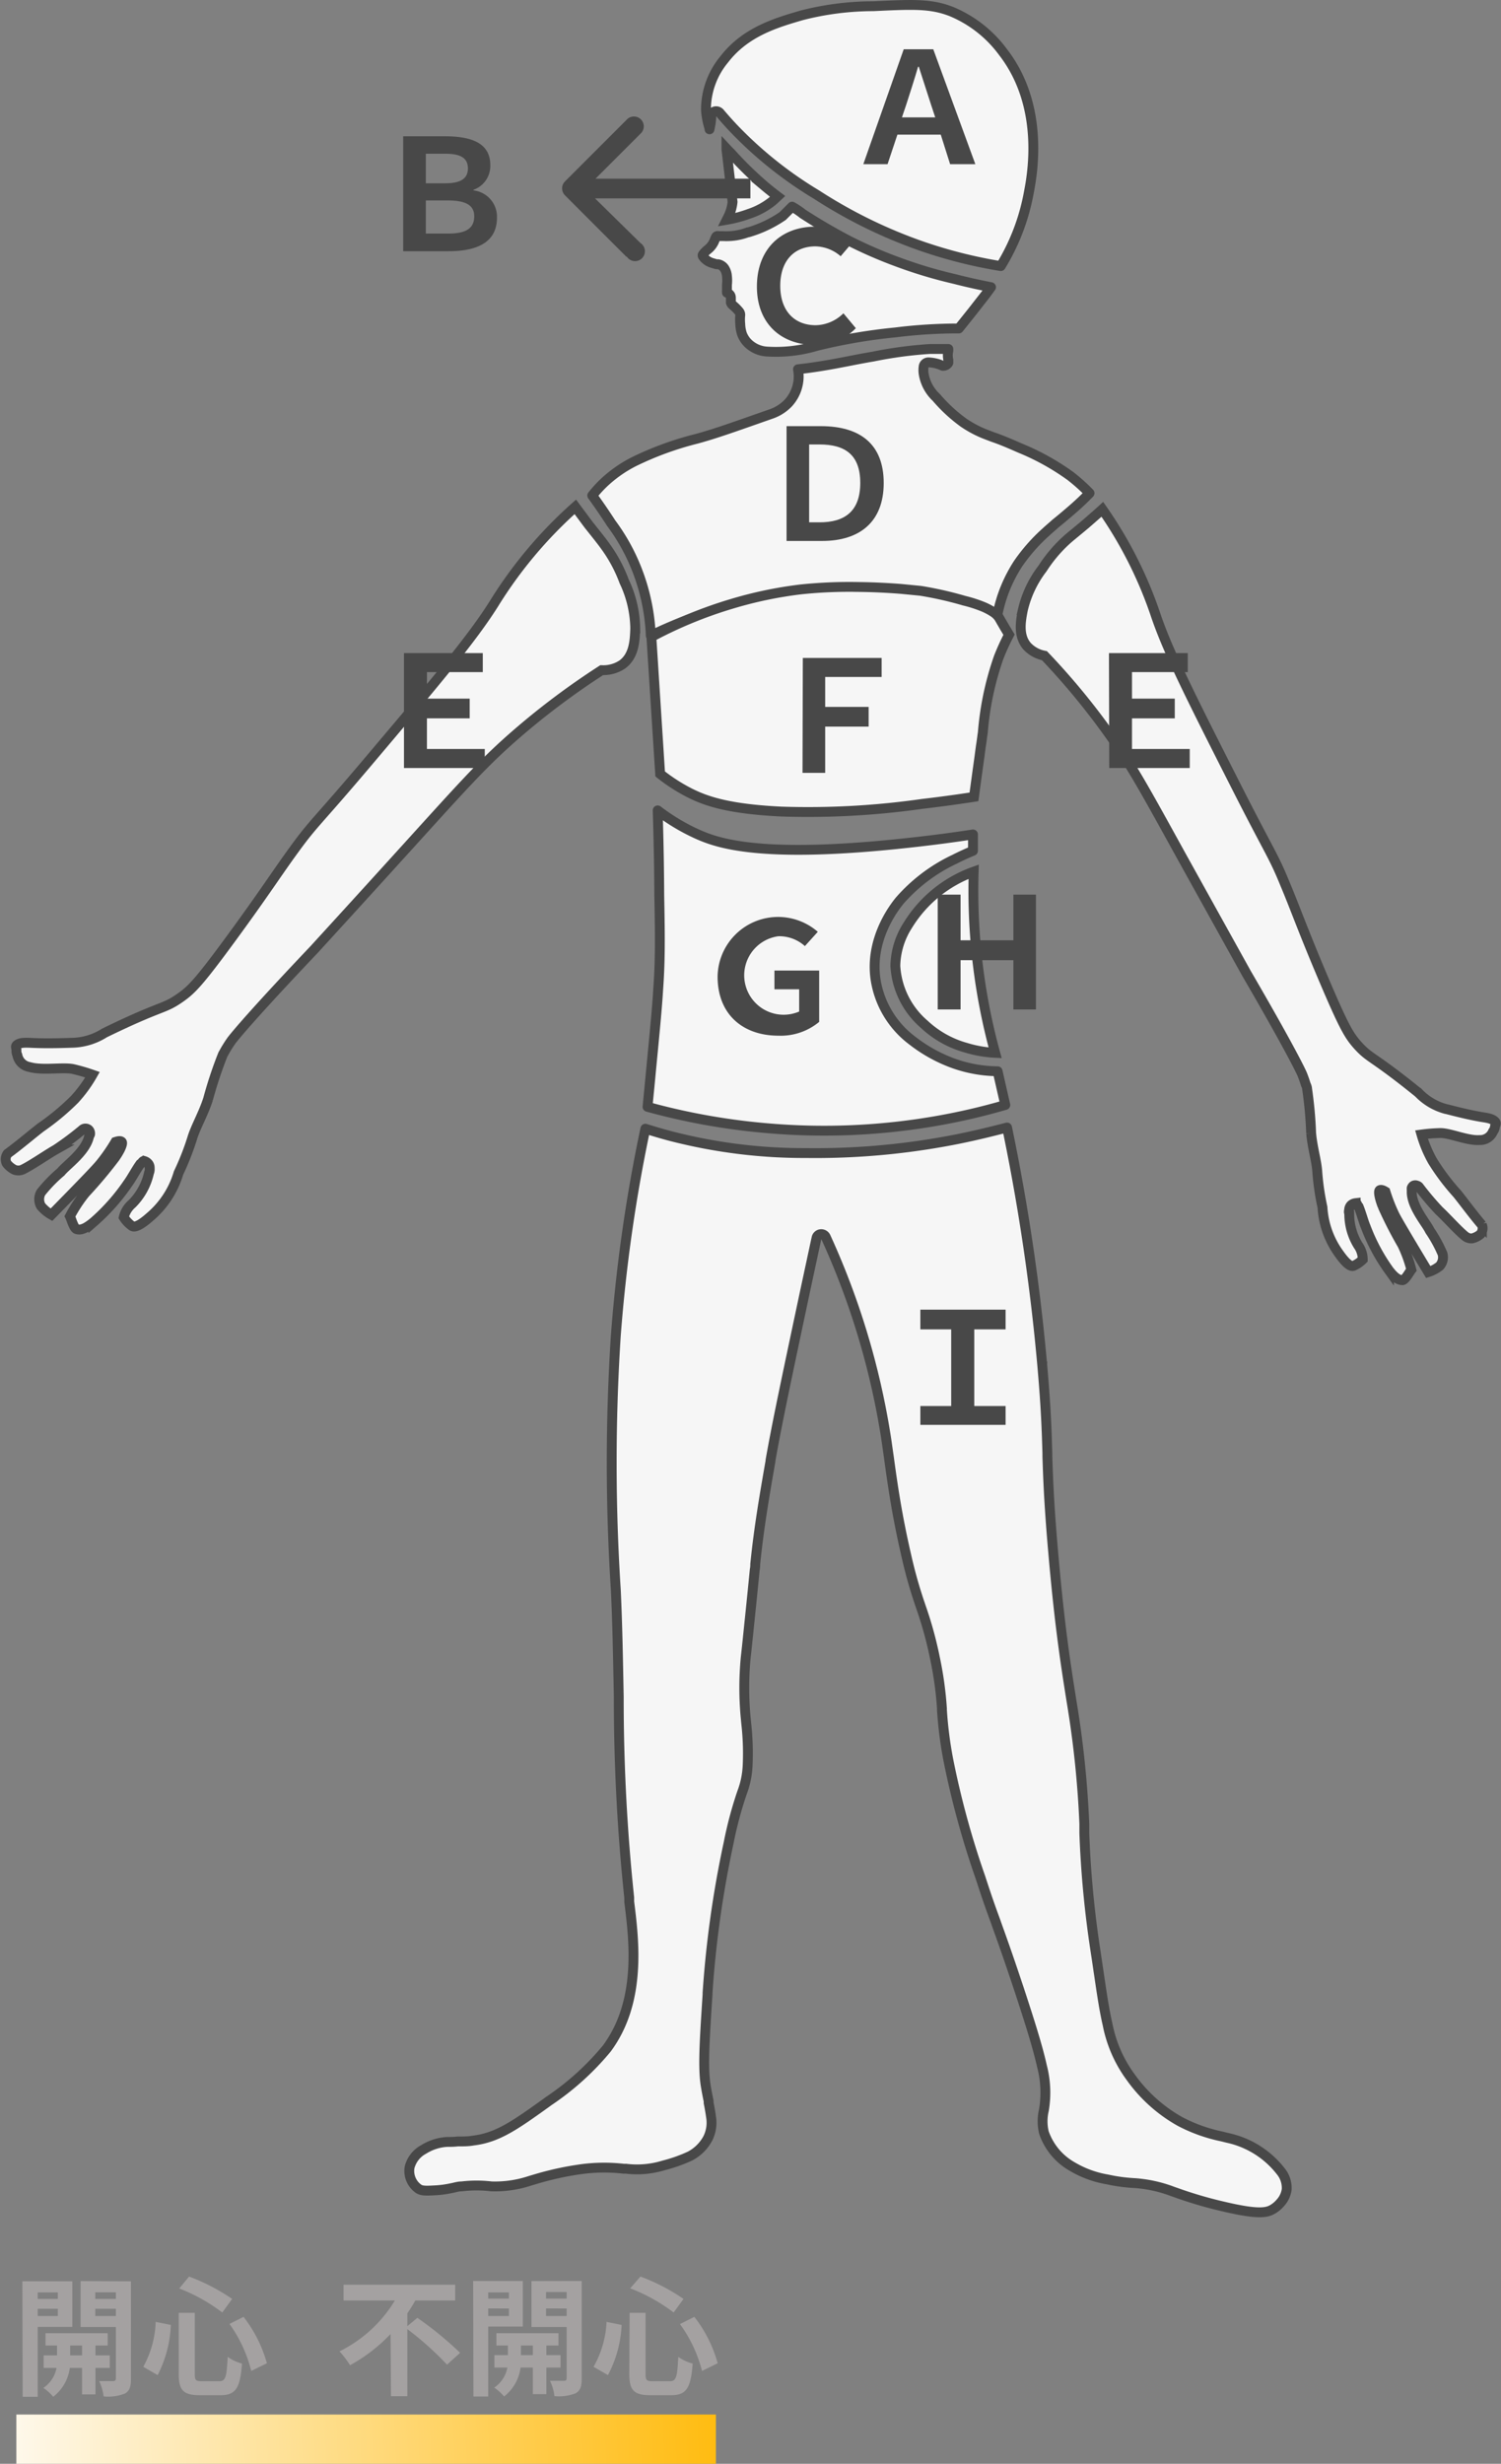 
<svg xmlns="http://www.w3.org/2000/svg" xmlns:xlink="http://www.w3.org/1999/xlink" viewBox="0 0 152.34 250">
    <rect x="0" y="0" width="152.34" height="250" fill="#808080" stroke="none"/>
    <defs>
        <style>
        .cls-1,.cls-2{stroke:#484848;}.cls-2{stroke-linejoin:round;}.cls-3,.cls-4{fill:#484848;}.cls-4{fill-rule:evenodd;}.cls-5{fill:url(#未命名漸層);}.cls-6{fill:#a4a1a1;}
        </style>
        <linearGradient id="未命名漸層" x1="1.73" y1="0.79" x2="72.6" y2="3.99" gradientTransform="matrix(1, 0, 0, -1, 0, 249.89)" gradientUnits="userSpaceOnUse">
            <stop offset="0" stop-color="#fef8ea"/>
            <stop offset="1" stop-color="#ffbc11"/>
        </linearGradient>
    </defs>
    <g id="圖層_2" data-name="圖層 2">

        <g id="viz-body-svg">

            <path id="E" class="cls-1 E" fill="#f6f6f6" d="M104.23,65.56c-.92-1.08-.63-2.57-.42-3.66a11,11,0,0,1,2-4.22,14.48,14.48,0,0,1,2.3-2.76c.53-.49.86-.72,2.16-1.82.69-.6,1.25-1.09,1.61-1.42a42.26,42.26,0,0,1,5.45,10.84c1.29,3.76,3.57,8.27,8.13,17.27,3.55,7,3.74,6.91,5,10,1.05,2.5,1.76,4.58,3.84,9.48s2.6,5.77,3.46,6.75c1.33,1.48,1.43,1,6.21,4.87a6,6,0,0,0,2.77,1.64c.1,0,2.2.6,3.93.86.29.05.94.15,1.13.51.06.16-.06.29-.08.45a.89.89,0,0,1-.19.46,1.41,1.41,0,0,1-1.37.87c-1.22.09-3-.73-4-.71a17,17,0,0,0-1.89.15,12.56,12.56,0,0,0,1.12,2.68,22.62,22.62,0,0,0,2.49,3.31c.51.62,1.67,2.2,2.52,3.18a.8.8,0,0,1,.06.48.91.91,0,0,1-.19.45,2,2,0,0,1-.86.44,1,1,0,0,1-.68-.2c-.71-.55-1.91-1.91-2.67-2.61a28.82,28.82,0,0,1-2-2.36.41.41,0,0,0-.26-.19.4.4,0,0,0-.32,0,.29.29,0,0,0-.12.1.39.39,0,0,0-.08.14.49.49,0,0,0,0,.17.88.88,0,0,0,0,.15c-.06,1.53,1.5,3.28,1.83,4a13.86,13.86,0,0,1,1.29,2.35,1.32,1.32,0,0,1-.3,1.27,3.67,3.67,0,0,1-1.14.6l-.64-1.06c-1.64-2.73-2.56-4.28-2.8-4.78a17.31,17.31,0,0,1-.91-2.33c-.19-.12-.44-.23-.58-.14s-.07.7.3,1.64a41.54,41.54,0,0,0,2,3.91,13.67,13.67,0,0,1,.91,2.51c-.18.23-.59,1-.88,1.07-.51,0-.94-.42-1.39-1a19.11,19.11,0,0,1-2.37-4.44c-.2-.46-.45-1.39-.7-2-.14-.1-.14-.39-.31-.38a.84.84,0,0,0-.46.2.74.74,0,0,0-.19.36c0,.13-.09.35,0,.47a6.06,6.06,0,0,0,.9,3.25,2.51,2.51,0,0,1,.47,1.44,3,3,0,0,1-.95.65c-.47.17-1.28-1-1.41-1.18a8.88,8.88,0,0,1-1.73-4.77,25.39,25.39,0,0,1-.52-3.52c-.06-1.14-.5-2.5-.63-4a40.93,40.93,0,0,0-.41-4.49s0-.18-.13-.44c0,0-.15-.5-.35-1s-1.63-3.34-5.66-10.26l-6.66-12c-3.76-6.82-5.07-9.23-7.45-12.53A71.62,71.62,0,0,0,106,66.53,3.21,3.21,0,0,1,104.23,65.56Z"/>
            <path id="A" class="cls-2 A" fill="#f6f6f6" d="M73.07,11.47a.5.5,0,0,0-.54-.16.48.48,0,0,0-.34.44c0,.49-.1,1-.18,1.37L72,13a7.79,7.79,0,0,1-.35-1.85,8,8,0,0,1,1.84-5.11c2.16-2.81,5.25-3.72,7.9-4.49A29.36,29.36,0,0,1,88.64.63c4-.19,5.83-.28,7.94.55h0a12.42,12.42,0,0,1,5.23,4.12c4.17,5.39,3,12.22,2.62,14.17A21.77,21.77,0,0,1,101.57,27a48.18,48.18,0,0,1-8.13-2.06,49.74,49.74,0,0,1-10.58-5.2h0A40.42,40.42,0,0,1,75,13.58h0C74.16,12.74,73.52,12,73.07,11.47ZM96.76.72Z"/>
            <path id="B" class="cls-1 B" fill="#f6f6f6" d="M74.35,20.49h0A4.34,4.34,0,0,1,73.91,22l-.15.3a12.67,12.67,0,0,0,2.25-.6h0a7.6,7.6,0,0,0,2.36-1.27c.19-.16.37-.33.55-.5-.37-.28-.83-.64-1.33-1.06h0a37.09,37.09,0,0,1-3.43-3.36L74,15.36l-.27-.29v.08Zm0,0h0m0,0h0"/>
            <path id="C" class="cls-2 C" fill="#f6f6f6" d="M100.58,29.14l-.52.71h0l-1.35,1.73-.12.15-1.28,1.6a51.15,51.15,0,0,0-6.43.4h0a55.9,55.9,0,0,0-8,1.37h0a14.5,14.5,0,0,1-5.07.57A3,3,0,0,1,76.11,35h0a2.6,2.6,0,0,1-.81-1.13,3.57,3.57,0,0,1-.17-1v0a4.51,4.51,0,0,1,0-.9.52.52,0,0,0-.12-.36,4.84,4.84,0,0,0-.64-.64l0,0-.1-.1a.51.51,0,0,1-.09-.16v-.51a.49.49,0,0,0-.28-.44l-.12-.06a2.26,2.26,0,0,1,0-.27v-.19c0-.12,0-.23,0-.33a3.88,3.88,0,0,0,0-.9,1.67,1.67,0,0,0-.28-.81l0,0a1,1,0,0,0-.62-.39l-.18,0-.4-.12h0a1.72,1.72,0,0,1-.91-.61h0a.27.27,0,0,1-.08-.19.47.47,0,0,1,.07-.12l0,0a2.9,2.9,0,0,1,.5-.49h0a2.22,2.22,0,0,0,.68-1c.11-.26.13-.29.2-.32a.27.27,0,0,1,.17,0l.2,0h0l.3,0a6.08,6.08,0,0,0,2.47-.39h.06a12.26,12.26,0,0,0,3.45-1.63.19.19,0,0,0,.07-.06l.91-.91,0,0a8,8,0,0,1,1.09.73l0,0c2.15,1.39,3.91,2.33,4.7,2.74A45.48,45.48,0,0,0,91,26.54h0a47.05,47.05,0,0,0,5.88,1.77C98.28,28.67,99.54,28.94,100.58,29.14Z"/>
            <path id="D" class="cls-2 D" fill="#f6f6f6" d="M101.24,62.34a14.38,14.38,0,0,1,.8-2.68,14.78,14.78,0,0,1,1.3-2.48h0A18,18,0,0,1,106.14,54h0c.4-.37.71-.62,1-.89l.09-.07c.32-.26.69-.56,1.2-1,.91-.77,1.63-1.45,2.15-2a18.62,18.62,0,0,0-1.93-1.73h0a24.59,24.59,0,0,0-5.14-2.85c-1.22-.54-2-.86-2.74-1.11l-.55-.21a11.22,11.22,0,0,1-2.42-1.25h0a15.77,15.77,0,0,1-2.77-2.56l0,0h0a4.18,4.18,0,0,1-1.29-2.43h0a2.58,2.58,0,0,1,0-.68.49.49,0,0,1,.52-.45,3.84,3.84,0,0,1,1.11.22h0l.31.13,0,0,.05,0h0a.59.59,0,0,0,.31-.09.56.56,0,0,0,.21-.22s0-.09,0-.28v0a2.11,2.11,0,0,1,0-.93h0a1.8,1.8,0,0,1,0-.19c-.53,0-1.16,0-1.87,0a42.73,42.73,0,0,0-5.76.77c-1.06.18-1.86.34-2.58.48-1.29.25-2.32.45-4.05.69l-1,.12a3.93,3.93,0,0,1,.06,1h0A4,4,0,0,1,80,40.9,4.38,4.38,0,0,1,78.28,42c-3.74,1.31-5.64,2-7.6,2.53a32.31,32.31,0,0,0-6.31,2.3h0a13,13,0,0,0-3.17,2.24,12.53,12.53,0,0,0-1.09,1.21c.51.7,1.18,1.66,1.93,2.82h0A20,20,0,0,1,64.31,57a20.72,20.72,0,0,1,1.74,7.5,46.43,46.43,0,0,1,35.19-2.19Z"/>
            <path id="F" class="cls-1 F" fill="#f6f6f6" d="M67,78.53h0a17.68,17.68,0,0,0,3,1.93c1.65.83,3.92,1.63,9.31,1.89a81.93,81.93,0,0,0,14.29-.78c2.15-.25,3.94-.51,5.25-.71.15-1.12.39-2.87.56-4.09.07-.53.13-1,.16-1.18h0c.07-.45.12-.87.18-1.28a30.4,30.4,0,0,1,1.6-7.58h0a23.17,23.17,0,0,1,1.06-2.33l-.44-.73-.58-1h0a2.14,2.14,0,0,0-.63-.59,6.3,6.3,0,0,0-1-.52,13.49,13.49,0,0,0-1.91-.61h0a36.59,36.59,0,0,0-4.42-1l-1.94-.19c-1.13-.09-2.62-.18-4.38-.2a47.79,47.79,0,0,0-5.78.24,41.32,41.32,0,0,0-7.09,1.48,43.67,43.67,0,0,0-8.13,3.35Z"/>
            <path id="E-2" data-name="E" class="cls-1 E" fill="#f6f6f6" d="M63.15,67.43c1.23-.89,1.28-2.49,1.32-3.67A11.44,11.44,0,0,0,63.35,59a14.75,14.75,0,0,0-1.76-3.36c-.45-.64-.74-1-1.84-2.38l-1.36-1.83a44.38,44.38,0,0,0-8.29,9.88c-2.26,3.57-5.72,7.67-12.65,15.87-5.4,6.39-5.57,6.23-7.63,9.07-1.7,2.33-2.94,4.3-6.28,8.86s-4.1,5.33-5.25,6.13c-1.74,1.22-1.73.67-7.68,3.57a6.39,6.39,0,0,1-3.3,1c-.11,0-2.45.11-4.34,0-.31,0-1-.06-1.3.27-.11.14,0,.3,0,.48a1,1,0,0,0,.09.5A1.51,1.51,0,0,0,3,108.27c1.26.37,3.35,0,4.39.2a19,19,0,0,1,2,.58,13.55,13.55,0,0,1-1.82,2.5,24.5,24.5,0,0,1-3.4,2.83c-.68.51-2.28,1.87-3.4,2.68a1,1,0,0,0-.19.48,1,1,0,0,0,.1.51,2.28,2.28,0,0,0,.8.65,1.11,1.11,0,0,0,.76,0c.88-.4,2.47-1.52,3.43-2.06a30.57,30.57,0,0,0,2.68-2,.46.46,0,0,1,.32-.13.47.47,0,0,1,.32.12.45.45,0,0,1,.1.14.49.49,0,0,1,.05.16.47.47,0,0,1,0,.17.38.38,0,0,1-.09.15c-.29,1.59-2.35,3-2.86,3.66A14.59,14.59,0,0,0,4.16,121a1.39,1.39,0,0,0,0,1.38,3.89,3.89,0,0,0,1.06.88l.92-.94c2.37-2.42,3.7-3.8,4.07-4.27a18,18,0,0,0,1.51-2.18c.24-.08.52-.14.64,0s-.09.74-.7,1.61a45,45,0,0,1-3,3.57,14.26,14.26,0,0,0-1.56,2.37c.14.28.38,1.19.67,1.3.53.17,1.1-.21,1.71-.7a20.63,20.63,0,0,0,3.54-4c.32-.43.8-1.33,1.21-1.9.17-.07.24-.37.42-.31a.79.79,0,0,1,.43.31.65.65,0,0,1,.11.41,1,1,0,0,1-.07.49,6.4,6.4,0,0,1-1.72,3.13,2.6,2.6,0,0,0-.84,1.37,3.23,3.23,0,0,0,.85.89c.45.28,1.58-.73,1.76-.89a9.28,9.28,0,0,0,2.95-4.5,26.4,26.4,0,0,0,1.38-3.5c.34-1.15,1.12-2.45,1.62-4a41.75,41.75,0,0,1,1.5-4.52l.24-.43s.27-.47.6-.94,2.51-3.06,8.38-9.24c4.51-4.93,7.93-8.7,9.86-10.83,5.57-6.14,7.52-8.32,10.81-11.16A76.68,76.68,0,0,1,61.07,68,3.48,3.48,0,0,0,63.15,67.43Z"/>
            <path id="H" class="cls-1 H" fill="#f6f6f6" d="M98,106.3h0a10.15,10.15,0,0,1-4.19-2.36A8.44,8.44,0,0,1,90.87,98a7.9,7.9,0,0,1,1.27-4.12,13,13,0,0,1,6.68-5.43A62.26,62.26,0,0,0,101,106.83,12.26,12.26,0,0,1,98,106.3Z"/>
            <path id="G" class="cls-2 G" fill="#f6f6f6" d="M66.8,100.41c-.11,1.85-.32,4-.73,8.26-.14,1.52-.27,2.78-.35,3.64A66.92,66.92,0,0,0,78,114.49h0a66.24,66.24,0,0,0,17.16-.77,64.56,64.56,0,0,0,6.87-1.6l-.78-3.42a13.61,13.61,0,0,1-5-1h0a15.23,15.23,0,0,1-3.63-2.09,9.58,9.58,0,0,1-3.65-5.65h0C88,95.54,90.81,92,91.31,91.39l0,0h0a17,17,0,0,1,5.57-4.2l0,0h0c.61-.31,1.24-.6,1.87-.86V84.67c-2.8.43-5.13.7-6.8.88-14.77,1.6-19.11,0-21.11-.88a20.5,20.5,0,0,1-4.09-2.44c.11,3.44.15,6.37.16,8.61C67,95.37,67,97.64,66.8,100.41Z"/>
            <path id="I" class="cls-2 I" fill="#f6f6f6" d="M105.79,138.64c.37,4.23.44,6.49.51,8.82,0,.11,0,.22,0,.33.08,2.46.18,5.11.64,10.28h0c.63,7.08,1.23,10.88,1.75,14.16l.09.56a100.73,100.73,0,0,1,1.27,12.27c0,.3,0,.61,0,.93a103.27,103.27,0,0,0,1.13,11.94h0c.14.91.26,1.75.38,2.55.28,1.9.52,3.52.85,4.94a13.33,13.33,0,0,0,2.36,5.37h0a15.36,15.36,0,0,0,5,4.48,16.11,16.11,0,0,0,4.26,1.52l.56.14a9.31,9.31,0,0,1,5.39,3.38,2.67,2.67,0,0,1,.61,1.85h0a2.53,2.53,0,0,1-.67,1.39,3,3,0,0,1-.66.57h0c-.65.42-1.52.63-5.25-.26a42.1,42.1,0,0,1-4.67-1.38l-.37-.13a13.5,13.5,0,0,0-3.77-.83h0a16.89,16.89,0,0,1-2.83-.38,10.31,10.31,0,0,1-3.53-1.29,6.35,6.35,0,0,1-2.89-3.46,4.92,4.92,0,0,1,0-2.29h0a10.62,10.62,0,0,0-.2-4.45c-.41-1.85-1.17-4.3-2.34-7.85h0c-1.17-3.52-1.79-5.23-2.29-6.62l-.06-.18c-.48-1.3-.86-2.36-1.54-4.46a88.16,88.16,0,0,1-3.28-12,40.3,40.3,0,0,1-.64-5.05v-.13a35.93,35.93,0,0,0-.71-5.12,39,39,0,0,0-1.42-5.17l-.07-.21A46.58,46.58,0,0,1,92,157.92c-1-4.31-1.43-7.46-1.79-10.08-.12-.82-.22-1.59-.34-2.32a77.59,77.59,0,0,0-6.06-20,.51.51,0,0,0-.51-.29.49.49,0,0,0-.43.39l-.07.32-1.1,5.12h0c-1.88,8.86-2.84,13.37-3.5,17.12h0v.07c-.62,3.55-1.18,6.79-1.55,10.46h0c0,.13,0,.32-.05.57-.1,1-.27,2.77-.53,5.25-.17,1.66-.25,2.42-.3,2.89s-.06.53-.09.81h0a32.59,32.59,0,0,0,0,6.06l.06.61a27.22,27.22,0,0,1,.14,4.23h0a8.82,8.82,0,0,1-.57,2.77v0a39.09,39.09,0,0,0-1.36,5.1,105.4,105.4,0,0,0-2.14,15.22h0v.16c-.32,4.91-.48,7.47-.18,9.28h0c.09.55.19,1.06.29,1.53l0,.18c.1.52.19,1,.24,1.4a3.57,3.57,0,0,1-.32,2.21A4.31,4.31,0,0,1,70,218.79a15.32,15.32,0,0,1-2.64.93,9.21,9.21,0,0,1-3.82.34l-.25,0a17.24,17.24,0,0,0-4.41.06,30.89,30.89,0,0,0-4.54,1l-.54.16a11.28,11.28,0,0,1-3.93.57,12.8,12.8,0,0,0-3,0h0c-.38,0-.68.11-1,.17l-.25.05a10.11,10.11,0,0,1-1.27.17h0c-1.14.07-1.52.07-1.85-.13h0a2.21,2.21,0,0,1-.93-2.2A2.86,2.86,0,0,1,43,218.1a5,5,0,0,1,2.37-.76c.35,0,.7,0,1.08-.05h.18c.44,0,.91,0,1.41-.09h0c2.48-.3,4.26-1.57,7.52-3.91l.09-.07h0a27.4,27.4,0,0,0,5.93-5.35c3.55-4.78,2.77-11,2.28-14.91,0-.14,0-.28,0-.41a192.18,192.18,0,0,1-1.06-20.37c-.07-3.62-.13-7.24-.3-10.87a199.55,199.55,0,0,1,0-25.78,159.28,159.28,0,0,1,3-21c1,.31,2.16.67,3.59,1h0A53.76,53.76,0,0,0,81.81,117h0a73.71,73.71,0,0,0,14.07-1.17c2.53-.45,4.68-1,6.33-1.42A209.59,209.59,0,0,1,105.79,138.64Zm0,0,.49,0m-.49,0h0l.49,0"/>

            <g id="Letters">
                <path class="cls-3" d="M87.62,16.66h2.46l1-3h4.4l.95,3h2.56L94.72,5h-3Zm3.92-4.75.44-1.3c.39-1.22.83-2.57,1.2-3.84h.07c.4,1.25.84,2.62,1.24,3.84l.43,1.3Z"/>
                <path class="cls-3" d="M82.68,35a5.56,5.56,0,0,0,4.18-1.7L85.6,31.79A4.1,4.1,0,0,1,82.79,33c-2.18,0-3.6-1.47-3.6-4s1.41-4,3.57-4a4,4,0,0,1,2.56,1l1.27-1.49A5.67,5.67,0,0,0,82.73,23c-3.45,0-5.91,2.27-5.91,6.08S79.34,35,82.68,35Z"/>
                <path class="cls-3" d="M40.92,25.49h4.59c3.08,0,4.93-1,4.93-3.42a2.69,2.69,0,0,0-2.39-2.75v-.06a2.56,2.56,0,0,0,1.71-2.51c0-2.21-1.86-2.92-4.61-2.92H40.92Zm2.3-6.89v-3h2c1.47,0,2.27.4,2.27,1.49s-.83,1.51-2.32,1.51Zm0,5.1V20.34h2.23c1.8,0,2.68.47,2.68,1.6,0,1.29-.91,1.76-2.65,1.76Z"/>
                <path class="cls-3" d="M79.83,54.89V43.24H83.3c4,0,6.39,1.83,6.39,5.77s-2.43,5.88-6.25,5.88ZM82.12,53h1.07c2.52,0,4.12-1.1,4.12-4s-1.6-3.9-4.12-3.9H82.12Z"/>
                <path class="cls-3" d="M41,77.93H49.2V76H43.33V72.89h4.34v-2H43.33V68.2H49V66.27H41Z"/>
                <path class="cls-3" d="M112.58,77.93h8.17V76h-5.86V72.89h4.34v-2h-4.34V68.2h5.66V66.27h-8Z"/>
                <path class="cls-3" d="M79,105.09a6.1,6.1,0,0,0,4.14-1.4V98.48H78.6v1.9h2.51v2.26A4,4,0,1,1,79,95a3.88,3.88,0,0,1,2.69,1L83,94.55a6.14,6.14,0,0,0-10.17,4.58C72.85,103,75.47,105.09,79,105.09Z"/>
                <path class="cls-3" d="M95.17,102.43h2.32v-5h5.36v5h2.29V90.78h-2.29v4.63H97.49V90.78H95.17Z"/>
                <path class="cls-3" d="M93.41,144.58h8.65v-1.91H98.88v-7.78h3.18v-2H93.41v2h3.13v7.78H93.41Z"/>
                <path class="cls-4" d="M63.57,26.05l-6.24-6.24a1,1,0,0,1,0-1.39l6.24-6.24A1,1,0,1,1,65,13.57l-4.56,4.56H76.16v2H60.39L65,24.66a1,1,0,1,1-1.38,1.39Z"/>
                <path class="cls-3" d="M81.45,78.42h2.3V73.73h4.41v-2H83.75V68.69h5.73V66.76h-8Z"/>
            </g>

            <g id="Scaler">
                <path class="cls-5" d="M1.66,250h71v-5h-71Z"/>
                <path class="cls-6" d="M4.62,236.75h6.31V238H4.62ZM4.43,239h6.71v1.27H4.43Zm3.9-1.83H9.69v5.79H8.33Zm-2.54.05H7.12v2.49a4.41,4.41,0,0,1-1.72,3.49,4.58,4.58,0,0,0-1-.9,3.12,3.12,0,0,0,1.39-2.6Zm-2.71-3.95H6.35v1H3.08Zm6,0H12.4v1H9.11Zm2.68-1.79h1.53v9.91c0,.78-.14,1.22-.61,1.48a4.64,4.64,0,0,1-2.16.29,5.48,5.48,0,0,0-.45-1.55c.57,0,1.22,0,1.41,0s.28-.08.28-.28Zm-8.57,0H7.34v4.63H3.22V235H5.87v-2.39H3.22Zm9.36,0v1.12H9.67V235h2.91v1.12H8.18v-4.66Zm-10.28,0H3.83v11.72H2.3Z"/>
                <path class="cls-6" d="M18.14,234.68h1.63v6.21c0,.64.1.73.71.73h1.78c.64,0,.74-.43.85-2.47a4.29,4.29,0,0,0,1.45.68c-.18,2.44-.61,3.21-2.17,3.21H20.27c-1.66,0-2.13-.51-2.13-2.15Zm.05-2.47,1-1.21a20.06,20.06,0,0,1,4.37,2.27l-1,1.38A17.69,17.69,0,0,0,18.19,232.21ZM15.8,235.6l1.54.31A12.22,12.22,0,0,1,16,241l-1.46-.84A10.09,10.09,0,0,0,15.8,235.6Zm7.49.21,1.43-.72a13.64,13.64,0,0,1,2.37,4.71l-1.59.78A13.83,13.83,0,0,0,23.29,235.81Z"/>
                <path class="cls-6" d="M34.87,231.83H46.2v1.6H34.87Zm6.28,4.36,1.21-1a35.62,35.62,0,0,1,4.34,3.55l-1.33,1.2A31.81,31.81,0,0,0,41.15,236.19Zm-.52-3.77,1.74.61A17,17,0,0,1,35.53,240a10.46,10.46,0,0,0-1.07-1.41A13.59,13.59,0,0,0,40.63,232.42Zm-1,3.14,1.71-1.7v9.28H39.68Z"/>
                <path class="cls-6" d="M50.38,236.75h6.3V238h-6.3Zm-.2,2.22h6.71v1.27H50.18Zm3.9-1.83h1.37v5.79H54.08Zm-2.53.05h1.32v2.49a4.43,4.43,0,0,1-1.71,3.49,4.82,4.82,0,0,0-1-.9,3.15,3.15,0,0,0,1.39-2.6Zm-2.72-3.95h3.28v1H48.83Zm6,0h3.29v1H54.86Zm2.68-1.79h1.53v9.91c0,.78-.14,1.22-.61,1.48a4.62,4.62,0,0,1-2.16.29,4.9,4.9,0,0,0-.45-1.55c.57,0,1.22,0,1.42,0s.27-.08.27-.28Zm-8.57,0h4.12v4.63H49V235h2.65v-2.39H49Zm9.36,0v1.12H55.42V235h2.91v1.12H53.94v-4.66Zm-10.28,0h1.53v11.72H48.05Z"/>
                <path class="cls-6" d="M63.9,234.68h1.62v6.21c0,.64.11.73.72.73H68c.63,0,.74-.43.84-2.47a4.34,4.34,0,0,0,1.46.68c-.18,2.44-.61,3.21-2.17,3.21H66c-1.67,0-2.13-.51-2.13-2.15Zm.05-2.47L65,231a19.83,19.83,0,0,1,4.37,2.27l-1,1.38A17.8,17.8,0,0,0,64,232.21Zm-2.39,3.39,1.53.31A11.93,11.93,0,0,1,61.7,241l-1.46-.84A10.09,10.09,0,0,0,61.56,235.6Zm7.48.21,1.43-.72a13.47,13.47,0,0,1,2.37,4.71l-1.59.78A13.83,13.83,0,0,0,69,235.81Z"/>
            </g>

        </g>

    </g>
</svg>